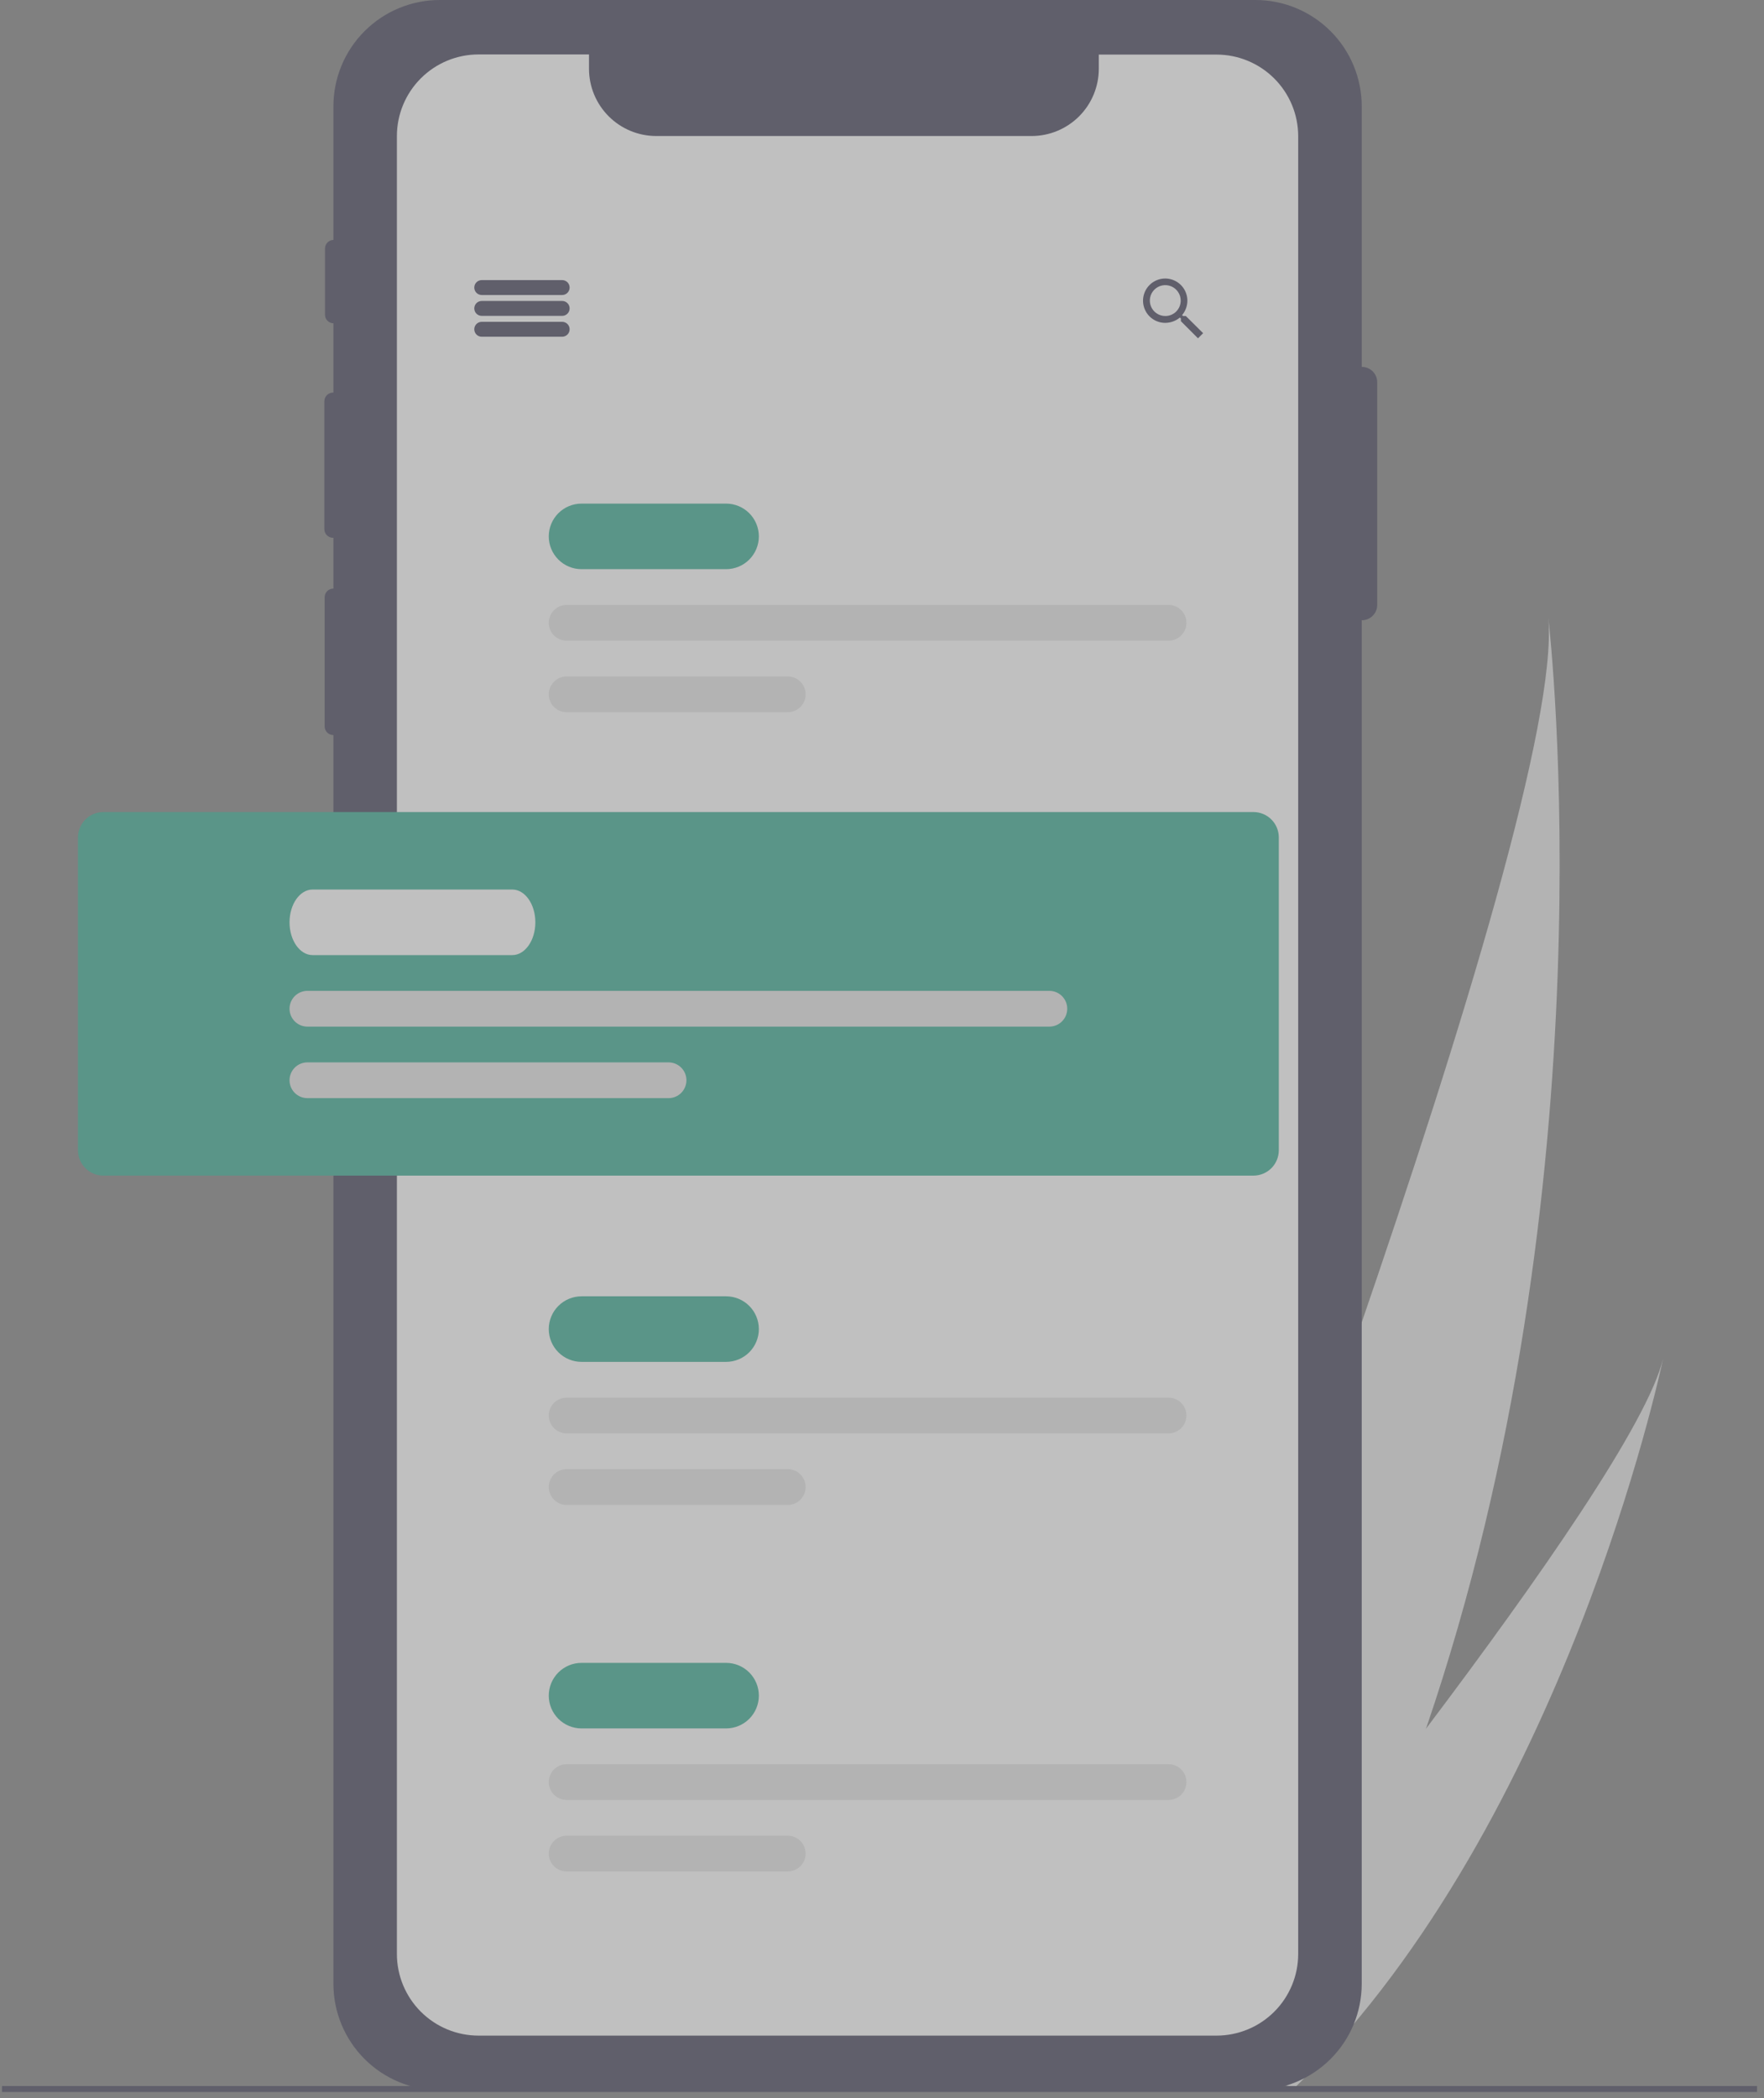 <svg width="222" height="264" viewBox="0 0 222 264" fill="none" xmlns="http://www.w3.org/2000/svg">
<rect x="0" y="0" width="222" height="264" fill="#808080" stroke="none"/>
<g opacity="0.5" clip-path="url(#clip0_5476_11144)">
<path d="M179.47 217.512C174.471 232.153 168.043 246.762 159.807 260.667C159.625 260.98 159.44 261.287 159.253 261.599L138.865 255.149C138.983 254.854 139.111 254.524 139.249 254.163C147.472 232.897 197.086 103.324 194.859 77.777C195.099 79.868 202.86 149.073 179.47 217.512Z" fill="#E6E6E6"/>
<path d="M163.744 261.912C163.467 262.195 163.183 262.476 162.896 262.751L147.602 257.912C147.808 257.662 148.049 257.367 148.326 257.034C152.856 251.502 166.323 234.94 179.473 217.513C193.605 198.786 207.374 179.063 209.304 170.959C208.916 172.802 196.848 228.9 163.744 261.912Z" fill="#E6E6E6"/>
<path d="M171.39 46.168C171.384 46.168 171.379 46.169 171.373 46.17V13.384C171.373 9.834 169.963 6.43 167.453 3.92C164.943 1.41 161.539 0 157.989 0H55.344C51.794 0 48.39 1.41 45.88 3.92C43.37 6.43 41.96 9.834 41.96 13.384V30.192C41.677 30.198 41.407 30.314 41.209 30.517C41.011 30.719 40.899 30.991 40.899 31.275V39.6C40.899 39.883 41.011 40.155 41.209 40.358C41.407 40.56 41.677 40.677 41.96 40.683V49.404H41.906C41.763 49.404 41.622 49.432 41.49 49.487C41.359 49.541 41.239 49.621 41.138 49.722C41.037 49.823 40.958 49.943 40.903 50.074C40.848 50.206 40.82 50.347 40.82 50.49V66.588C40.82 66.731 40.848 66.872 40.903 67.004C40.958 67.136 41.037 67.255 41.138 67.356C41.239 67.457 41.359 67.537 41.49 67.591C41.622 67.646 41.763 67.674 41.906 67.674H41.96V74.068H41.943C41.801 74.068 41.66 74.096 41.528 74.151C41.396 74.205 41.277 74.285 41.176 74.386C41.075 74.487 40.995 74.606 40.94 74.738C40.886 74.87 40.858 75.011 40.858 75.154V91.41C40.858 91.552 40.886 91.693 40.94 91.825C40.995 91.957 41.075 92.077 41.176 92.177C41.277 92.278 41.396 92.358 41.528 92.413C41.66 92.467 41.801 92.495 41.943 92.495H41.96V249.63C41.96 253.18 43.37 256.584 45.88 259.094C48.39 261.604 51.794 263.014 55.344 263.014H157.989C161.539 263.014 164.943 261.604 167.453 259.094C169.963 256.584 171.373 253.18 171.373 249.63V78.049C171.379 78.049 171.384 78.05 171.39 78.05C171.644 78.05 171.895 78 172.129 77.903C172.364 77.806 172.577 77.664 172.757 77.484C172.936 77.305 173.079 77.092 173.176 76.857C173.273 76.623 173.323 76.371 173.323 76.117V48.101C173.323 47.588 173.119 47.097 172.757 46.734C172.394 46.371 171.902 46.168 171.39 46.168Z" fill="#3F3D56"/>
<path d="M163.379 17.128V245.878C163.378 248.604 162.295 251.217 160.367 253.144C158.44 255.071 155.826 256.153 153.1 256.153H60.228C57.502 256.153 54.889 255.071 52.961 253.144C51.034 251.217 49.95 248.604 49.949 245.878V17.128C49.949 14.402 51.032 11.788 52.96 9.86C54.887 7.933 57.502 6.85 60.228 6.85H74.126V8.653C74.126 10.898 75.019 13.05 76.606 14.637C78.193 16.224 80.345 17.116 82.589 17.117H129.839C132.081 17.112 134.229 16.218 135.812 14.632C137.395 13.045 138.284 10.895 138.284 8.653V6.868H153.1C155.823 6.868 158.435 7.949 160.362 9.872C162.289 11.796 163.374 14.405 163.379 17.128Z" fill="white"/>
<path d="M70.75 37.122H60.625C60.376 37.122 60.138 37.023 59.962 36.847C59.786 36.672 59.688 36.433 59.688 36.185C59.688 35.936 59.786 35.697 59.962 35.522C60.138 35.346 60.376 35.247 60.625 35.247H70.75C70.999 35.247 71.237 35.346 71.413 35.522C71.589 35.697 71.688 35.936 71.688 36.185C71.688 36.433 71.589 36.672 71.413 36.847C71.237 37.023 70.999 37.122 70.75 37.122Z" fill="#3F3D56"/>
<path d="M70.75 39.747H60.625C60.376 39.747 60.138 39.648 59.962 39.472C59.786 39.297 59.688 39.058 59.688 38.81C59.688 38.561 59.786 38.322 59.962 38.147C60.138 37.971 60.376 37.872 60.625 37.872H70.75C70.999 37.872 71.237 37.971 71.413 38.147C71.589 38.322 71.688 38.561 71.688 38.81C71.688 39.058 71.589 39.297 71.413 39.472C71.237 39.648 70.999 39.747 70.75 39.747Z" fill="#3F3D56"/>
<path d="M70.75 42.372H60.625C60.376 42.372 60.138 42.273 59.962 42.097C59.786 41.922 59.688 41.683 59.688 41.435C59.688 41.186 59.786 40.947 59.962 40.772C60.138 40.596 60.376 40.497 60.625 40.497H70.75C70.999 40.497 71.237 40.596 71.413 40.772C71.589 40.947 71.688 41.186 71.688 41.435C71.688 41.683 71.589 41.922 71.413 42.097C71.237 42.273 70.999 42.372 70.75 42.372Z" fill="#3F3D56"/>
<path d="M149.237 39.765H148.895L148.764 39.657C149.195 39.143 149.431 38.493 149.432 37.823C149.429 37.271 149.262 36.733 148.953 36.275C148.644 35.818 148.206 35.463 147.695 35.255C147.184 35.046 146.623 34.994 146.083 35.104C145.542 35.215 145.046 35.483 144.658 35.876C144.27 36.268 144.007 36.767 143.902 37.308C143.798 37.85 143.856 38.411 144.07 38.919C144.284 39.428 144.644 39.862 145.104 40.166C145.564 40.47 146.105 40.631 146.657 40.628C147.325 40.623 147.972 40.387 148.487 39.96L148.614 40.069V40.414L150.767 42.57L151.412 41.925L149.237 39.765ZM146.657 39.765C146.272 39.767 145.896 39.654 145.576 39.442C145.256 39.23 145.006 38.928 144.857 38.573C144.709 38.219 144.669 37.828 144.742 37.451C144.816 37.074 145 36.727 145.27 36.455C145.541 36.182 145.886 35.995 146.263 35.919C146.639 35.843 147.03 35.88 147.385 36.025C147.741 36.171 148.045 36.419 148.26 36.737C148.475 37.056 148.59 37.431 148.591 37.815L148.592 37.823C148.593 38.076 148.544 38.328 148.449 38.563C148.353 38.798 148.212 39.011 148.034 39.192C147.856 39.372 147.643 39.516 147.41 39.614C147.176 39.712 146.925 39.764 146.672 39.765C146.667 39.765 146.662 39.765 146.657 39.765Z" fill="#3F3D56"/>
<path d="M91.377 71.622H73.188C72.094 71.622 71.044 71.188 70.271 70.414C69.497 69.64 69.062 68.591 69.062 67.497C69.062 66.403 69.497 65.354 70.271 64.58C71.044 63.807 72.094 63.372 73.188 63.372H91.377C92.471 63.372 93.52 63.807 94.294 64.58C95.067 65.354 95.502 66.403 95.502 67.497C95.502 68.591 95.067 69.64 94.294 70.414C93.52 71.188 92.471 71.622 91.377 71.622Z" fill="#34A98F"/>
<path d="M147.062 80.622H71.312C70.716 80.622 70.144 80.385 69.722 79.963C69.3 79.541 69.062 78.969 69.062 78.372C69.062 77.775 69.3 77.203 69.722 76.781C70.144 76.359 70.716 76.122 71.312 76.122H147.062C147.659 76.122 148.232 76.359 148.653 76.781C149.075 77.203 149.312 77.775 149.312 78.372C149.312 78.969 149.075 79.541 148.653 79.963C148.232 80.385 147.659 80.622 147.062 80.622Z" fill="#E6E6E6"/>
<path d="M99.138 89.622H71.312C70.716 89.622 70.144 89.385 69.722 88.963C69.3 88.541 69.062 87.969 69.062 87.372C69.062 86.775 69.3 86.203 69.722 85.781C70.144 85.359 70.716 85.122 71.312 85.122H99.138C99.734 85.122 100.307 85.359 100.729 85.781C101.151 86.203 101.388 86.775 101.388 87.372C101.388 87.969 101.151 88.541 100.729 88.963C100.307 89.385 99.734 89.622 99.138 89.622Z" fill="#E6E6E6"/>
<path d="M91.377 171.372H73.188C72.094 171.372 71.044 170.937 70.271 170.164C69.497 169.39 69.062 168.341 69.062 167.247C69.062 166.153 69.497 165.104 70.271 164.33C71.044 163.557 72.094 163.122 73.188 163.122H91.377C92.471 163.122 93.52 163.557 94.294 164.33C95.067 165.104 95.502 166.153 95.502 167.247C95.502 168.341 95.067 169.39 94.294 170.164C93.52 170.937 92.471 171.372 91.377 171.372Z" fill="#34A98F"/>
<path d="M147.062 180.372H71.312C70.716 180.372 70.144 180.135 69.722 179.713C69.3 179.291 69.062 178.719 69.062 178.122C69.062 177.525 69.3 176.953 69.722 176.531C70.144 176.109 70.716 175.872 71.312 175.872H147.062C147.659 175.872 148.232 176.109 148.653 176.531C149.075 176.953 149.312 177.525 149.312 178.122C149.312 178.719 149.075 179.291 148.653 179.713C148.232 180.135 147.659 180.372 147.062 180.372Z" fill="#E6E6E6"/>
<path d="M99.138 189.372H71.312C70.716 189.372 70.144 189.135 69.722 188.713C69.3 188.291 69.062 187.719 69.062 187.122C69.062 186.525 69.3 185.953 69.722 185.531C70.144 185.109 70.716 184.872 71.312 184.872H99.138C99.734 184.872 100.307 185.109 100.729 185.531C101.151 185.953 101.388 186.525 101.388 187.122C101.388 187.719 101.151 188.291 100.729 188.713C100.307 189.135 99.734 189.372 99.138 189.372Z" fill="#E6E6E6"/>
<path d="M91.377 217.497H73.188C72.094 217.497 71.044 217.062 70.271 216.289C69.497 215.515 69.062 214.466 69.062 213.372C69.062 212.278 69.497 211.229 70.271 210.455C71.044 209.682 72.094 209.247 73.188 209.247H91.377C92.471 209.247 93.52 209.682 94.294 210.455C95.067 211.229 95.502 212.278 95.502 213.372C95.502 214.466 95.067 215.515 94.294 216.289C93.52 217.062 92.471 217.497 91.377 217.497Z" fill="#34A98F"/>
<path d="M147.062 226.497H71.312C70.716 226.497 70.144 226.26 69.722 225.838C69.3 225.416 69.062 224.844 69.062 224.247C69.062 223.65 69.3 223.078 69.722 222.656C70.144 222.234 70.716 221.997 71.312 221.997H147.062C147.659 221.997 148.232 222.234 148.653 222.656C149.075 223.078 149.312 223.65 149.312 224.247C149.312 224.844 149.075 225.416 148.653 225.838C148.232 226.26 147.659 226.497 147.062 226.497Z" fill="#E6E6E6"/>
<path d="M99.138 235.497H71.312C70.716 235.497 70.144 235.26 69.722 234.838C69.3 234.416 69.062 233.844 69.062 233.247C69.062 232.65 69.3 232.078 69.722 231.656C70.144 231.234 70.716 230.997 71.312 230.997H99.138C99.734 230.997 100.307 231.234 100.729 231.656C101.151 232.078 101.388 232.65 101.388 233.247C101.388 233.844 101.151 234.416 100.729 234.838C100.307 235.26 99.734 235.497 99.138 235.497Z" fill="#E6E6E6"/>
<path d="M157.75 147.935H13C12.155 147.934 11.345 147.597 10.747 147C10.15 146.402 9.813 145.592 9.812 144.747V105.372C9.813 104.527 10.15 103.717 10.747 103.119C11.345 102.522 12.155 102.186 13 102.185H157.75C158.595 102.186 159.405 102.522 160.003 103.119C160.6 103.717 160.937 104.527 160.938 105.372V144.747C160.936 145.592 160.6 146.402 160.003 147C159.405 147.597 158.595 147.934 157.75 147.935Z" fill="#34A98F"/>
<path d="M64.479 120.185H39.334C37.737 120.185 36.438 118.334 36.438 116.06C36.438 113.785 37.737 111.935 39.334 111.935H64.479C66.076 111.935 67.375 113.785 67.375 116.06C67.375 118.334 66.076 120.185 64.479 120.185Z" fill="white"/>
<path d="M132.062 129.185H38.688C38.091 129.185 37.519 128.948 37.096 128.526C36.675 128.104 36.438 127.531 36.438 126.935C36.438 126.338 36.675 125.766 37.096 125.344C37.519 124.922 38.091 124.685 38.688 124.685H132.062C132.659 124.685 133.232 124.922 133.653 125.344C134.075 125.766 134.312 126.338 134.312 126.935C134.312 127.531 134.075 128.104 133.653 128.526C133.232 128.948 132.659 129.185 132.062 129.185Z" fill="#E6E6E6"/>
<path d="M84.138 138.185H38.688C38.091 138.185 37.519 137.948 37.096 137.526C36.675 137.104 36.438 136.531 36.438 135.935C36.438 135.338 36.675 134.766 37.096 134.344C37.519 133.922 38.091 133.685 38.688 133.685H84.138C84.734 133.685 85.307 133.922 85.729 134.344C86.15 134.766 86.388 135.338 86.388 135.935C86.388 136.531 86.15 137.104 85.729 137.526C85.307 137.948 84.734 138.185 84.138 138.185Z" fill="#E6E6E6"/>
<path d="M221.125 262.497H-75.125V263.247H221.125V262.497Z" fill="#3F3D56"/>
</g>
<defs>
<clipPath id="clip0_5476_11144">
<rect width="220.875" height="263.25" fill="white" transform="translate(0.25)"/>
</clipPath>
</defs>
</svg>

